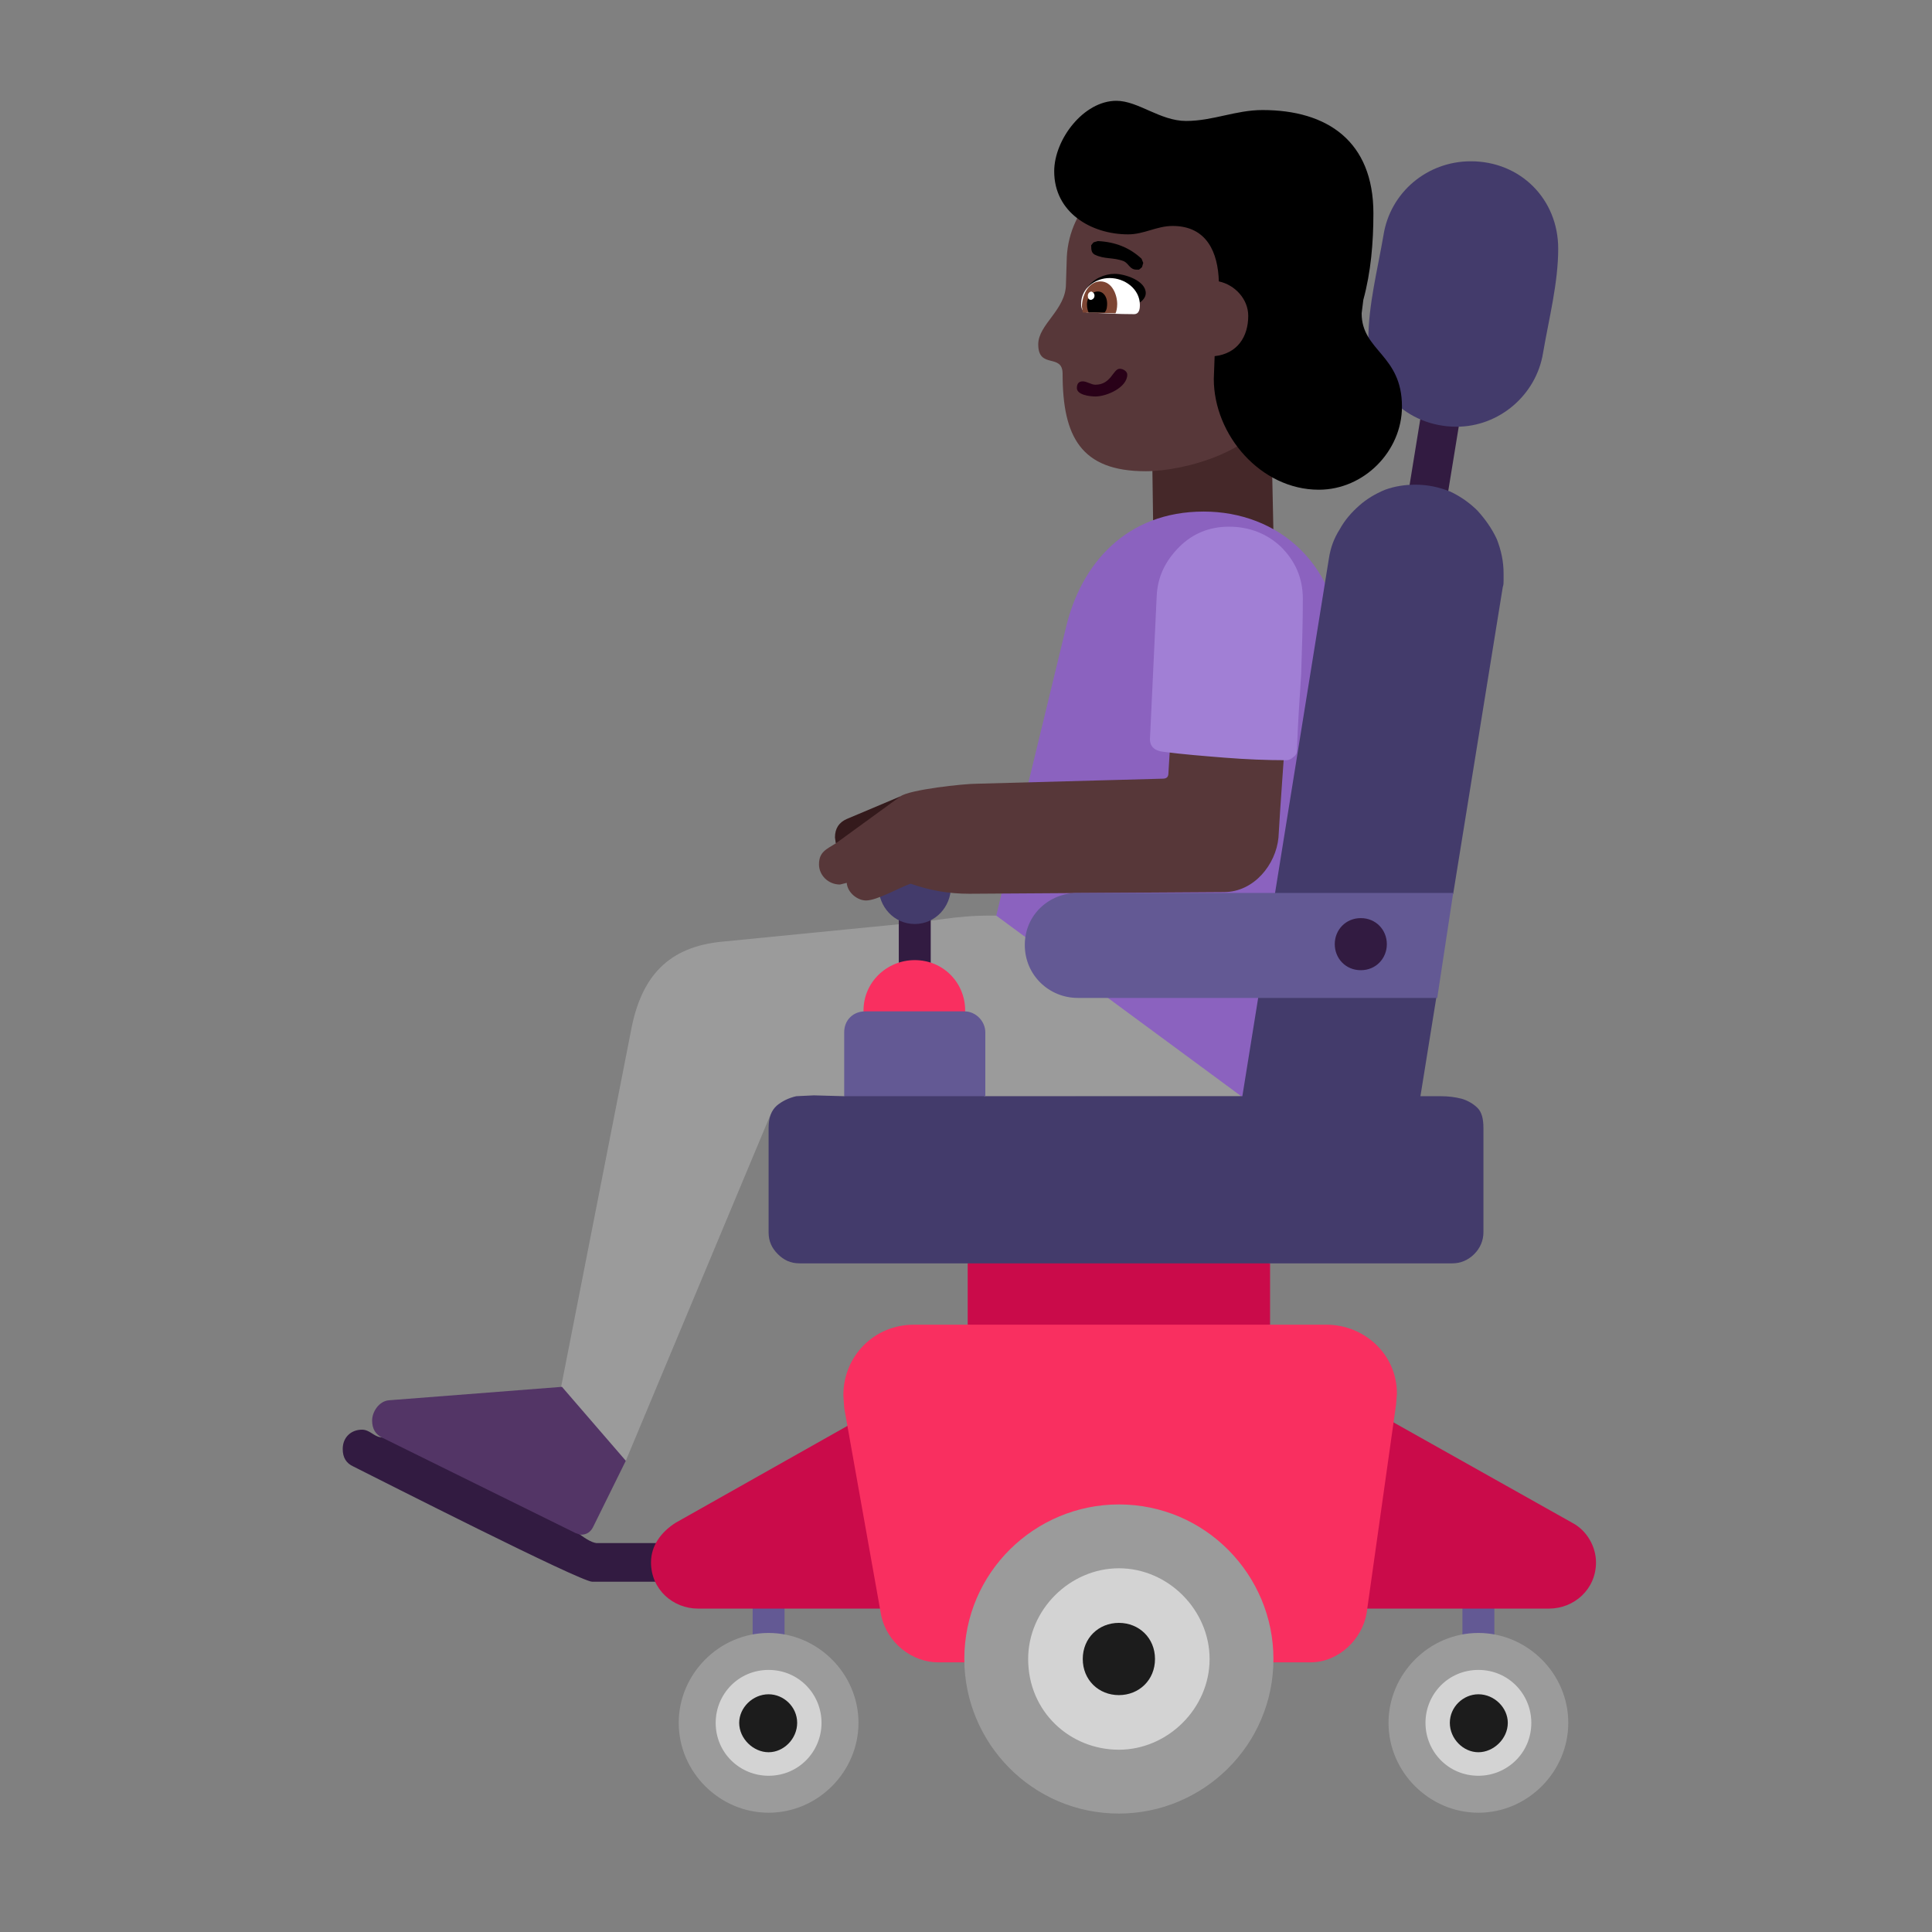 <svg version="1.1" xmlns="http://www.w3.org/2000/svg" viewBox="0 0 2300 2300"><rect x="0" y="0" width="2300" height="2300" fill="#808080" stroke="none"/><g transform="scale(1,-1) translate(-256, -1869)">
		<path d="M2016-202c11 0 19 7 19 18l0 172c0 11-8 19-19 19-11 0-19-8-19-19l0-172c0-11 8-18 19-18 z M1171-202c11 0 19 7 19 18l0 172c0 11-8 19-19 19-11 0-19-8-19-19l0-172c0-11 8-18 19-18 z" fill="#635994"/>
		<path d="M1077-14c14 0 23 10 23 23 0 13-9 23-23 23l-111 0c-25 3-91 83-111 103l-146 23c-8 1-13 9-22 9-13 0-23-9-23-23 0-10 4-17 13-21 32-16 270-137 284-137l116 0 z M1942 1173c11 0 20 8 23 19l47 288 0 4c0 12-9 23-23 23-11 0-20-8-23-19l-47-289c0-14 7-26 23-26 z" fill="#321B41"/>
		<path d="M2100-46l-223 0 0 243 251-141c17-9 28-28 28-47 0-32-26-55-56-55 z M1310-46l0 243-250-141c-17-11-29-27-29-47 0-32 26-55 56-55l223 0 z M1590 255l178 37 0 73-178 46-182-46 0-73 182-37 z" fill="#CA0B4A"/>
		<path d="M1816-110c34 0 62 28 67 59l35 248 1 13c0 47-39 82-84 82l-491 0c-47 0-84-37-84-84l1-15 44-247c7-33 37-56 68-56l443 0 z" fill="#F92F60"/>
		<path d="M1171-289c59 0 107 49 107 107 0 59-49 107-107 107-59 0-107-49-107-107 0-59 49-107 107-107 z M2016-289c59 0 107 49 107 107 0 59-49 107-107 107-59 0-107-49-107-107 0-59 49-107 107-107 z M1588-290c100 0 184 81 184 184 0 100-81 184-184 184-100 0-184-81-184-184 0-100 81-184 184-184 z" fill="#9B9B9B"/>
		<path d="M1171-245c36 0 63 29 63 63 0 34-27 63-63 63-36 0-63-29-63-63 0-36 29-63 63-63 z M2016-245c34 0 63 27 63 63 0 34-27 63-63 63-36 0-63-29-63-63 0-34 27-63 63-63 z M1588-214c58 0 108 49 108 108 0 58-49 108-108 108-58 0-108-49-108-108 0-63 50-108 108-108 z" fill="#D3D3D3"/>
		<path d="M1171-217c18 0 34 16 34 35 0 19-16 34-34 34-19 0-35-16-35-34 0-19 17-35 35-35 z M2016-217c18 0 35 16 35 35 0 18-16 34-35 34-18 0-34-15-34-34 0-19 16-35 34-35 z M1588-149c24 0 43 18 43 43 0 25-19 43-43 43-24 0-43-18-43-43 0-25 19-43 43-43 z" fill="#1C1C1C"/>
		<path d="M1629 1231l143 4-3 141-142-3 2-142 z" fill="#452829"/>
		<path d="M1001 130l171 409c7 15 21 24 37 24l533 1c40 0 45 53 45 84 0 42-7 87-18 131l-334 0c-44 0-66-7-106-10l-213-21c-64-6-97-41-109-107l-83-423 4-70 73-18 z" fill="#9B9B9B"/>
		<path d="M1735 563l117 505c1 4 2 9 2 14 0 117-78 178-165 178-92 0-146-62-164-138l-83-343 293-216 z" fill="#8B62BF"/>
		<path d="M1364 708l0 79-38 0 0-79 38 0 z" fill="#321B41"/>
		<path d="M1345 769c25 0 43 21 43 44 0 23-20 43-43 43-23 0-43-20-43-43 0-23 18-44 43-44 z" fill="#433B6B"/>
		<path d="M1251 865l51 16 26 40-64-27c-9-4-14-11-14-22l1-7 z" fill="#341A1C"/>
		<path d="M1287 797c13 0 39 15 53 20 23-8 45-12 70-12l303 2c36 0 62 33 65 65 5 88 15 188 15 273 0 38-30 66-67 66-36 0-64-30-67-64l-12-198c0-5-2-7-7-7l-221-6c-16 0-80-7-91-15l-77-56c-11-7-20-10-20-25 0-13 11-24 25-24l8 2c1-12 13-21 23-21 z" fill="#573739"/>
		<path d="M1787 964c3 0 6 1 9 4 3 2 4 5 4 8 1 30 3 60 5 90 1 30 2 60 2 90 0 25-9 45-26 62-17 16-38 24-62 24-23 0-43-8-59-24-17-17-26-36-27-59l-8-170c0-9 6-14 16-15 23-3 48-5 73-7 25-2 50-3 73-3 z" fill="#A17FD5"/>
		<path d="M948 42c6 0 11 3 14 9l39 79-76 88-206-16c-12-1-20-14-20-24 0-10 4-17 13-21l229-113c3-1 5-2 7-2 z" fill="#533566"/>
		<path d="M1620 1308c47 0 137 25 153 79l24 80c5 15 28 76 28 89 0 60-49 108-108 111-27 1-52 3-79 3-61 0-109-48-112-107l-1-32c0-31-33-48-33-72 0-30 29-10 29-35 0-75 22-116 99-116 z" fill="#573739"/>
		<path d="M1560 1397c14 0 38 11 38 26 0 4-5 7-9 7-8 0-10-19-29-19-5 0-10 4-15 4-5 0-7-3-7-8 0-8 15-10 22-10 z" fill="#290118"/>
		<path d="M1612 1548c5 4 3 2 5 8l-2 5c-14 13-31 20-52 21-6-2-4 0-8-5 0-7 1-9 4-11 12-6 22-3 35-8 6-3 7-10 15-10l3 0 z" fill="#000000"/>
		<path d="M1595 1499c7 4 25 10 25 21 0 15-25 23-37 23-12 0-26-6-33-17l45-27 z" fill="#000000"/>
		<path d="M1606 1495c7 0 7 8 7 11 0 19-18 32-36 32-17 0-34-12-34-31 0-7 3-10 8-10 19-1 36-2 55-2 z" fill="#FFFFFF"/>
		<path d="M1584 1496c1 2 2 6 2 11 0 11-6 27-20 27-15 0-22-18-22-30l1-7 39-1 z" fill="#7D4533"/>
		<path d="M1571 1497c3 3 3 8 3 11 0 7-4 14-11 14-8 0-13-8-13-15 0-5 1-8 2-10l19 0 z" fill="#000000"/>
		<path d="M1555 1512c3 1 4 3 4 5 0 2-1 4-4 5-3-1-4-3-4-5 0-3 1-5 4-5 z" fill="#FFFFFF"/>
		<path d="M1985 365l-777 0c-11 0-19 4-26 11-7 7-11 15-11 26l0 124c0 12 3 21 10 27 6 5 14 9 23 11l21 1 36-1 89 57 78-57 307 0 103 640c2 13 6 24 13 35 6 11 14 20 23 28 9 8 19 14 31 19 11 4 23 6 36 6 15 0 28-3 41-8 13-6 24-14 33-23 9-10 17-21 23-34 5-13 8-26 8-41l0-8c0-3 0-5-1-8l-59-365-51-60 31-63-19-118 24 0c9 0 17-1 25-3 7-2 14-6 19-11 5-5 7-13 7-24l0-124c0-10-4-19-11-26-7-7-16-11-26-11 z M1990 1361c51 0 95 38 103 88 7 41 18 83 18 124 0 59-45 104-104 104-52 0-96-37-104-88-7-41-18-83-18-124 0-59 46-104 105-104 z" fill="#433B6B"/>
		<path d="M1345 606c33 0 60 26 60 60 0 33-26 60-60 60-33 0-61-26-61-60 0-34 28-60 61-60 z" fill="#F92F60"/>
		<path d="M1429 564l0 76c0 13-11 25-25 25l-118 0c-14 0-25-10-25-25l0-76 168 0 z M1967 681l19 125-447 0c-34 0-63-26-63-62 0-36 29-63 63-63l428 0 z" fill="#635994"/>
		<path d="M1876 714c18 0 31 14 31 31 0 17-13 31-31 31-18 0-31-14-31-31 0-17 13-31 31-31 z" fill="#321B41"/>
		<path d="M1826 1286c54 0 99 46 99 99 0 62-48 66-48 111l2 16c9 33 12 68 12 103 0 86-55 123-132 123-32 0-59-13-91-13-31 0-57 24-83 24-39 0-74-46-74-84 0-49 44-75 88-75 19 0 34 10 53 10 41 0 54-32 55-66 19-4 35-21 35-41 0-25-13-45-40-48l-1-27c0-67 56-132 125-132 z" fill="#000000"/>
	</g></svg>
